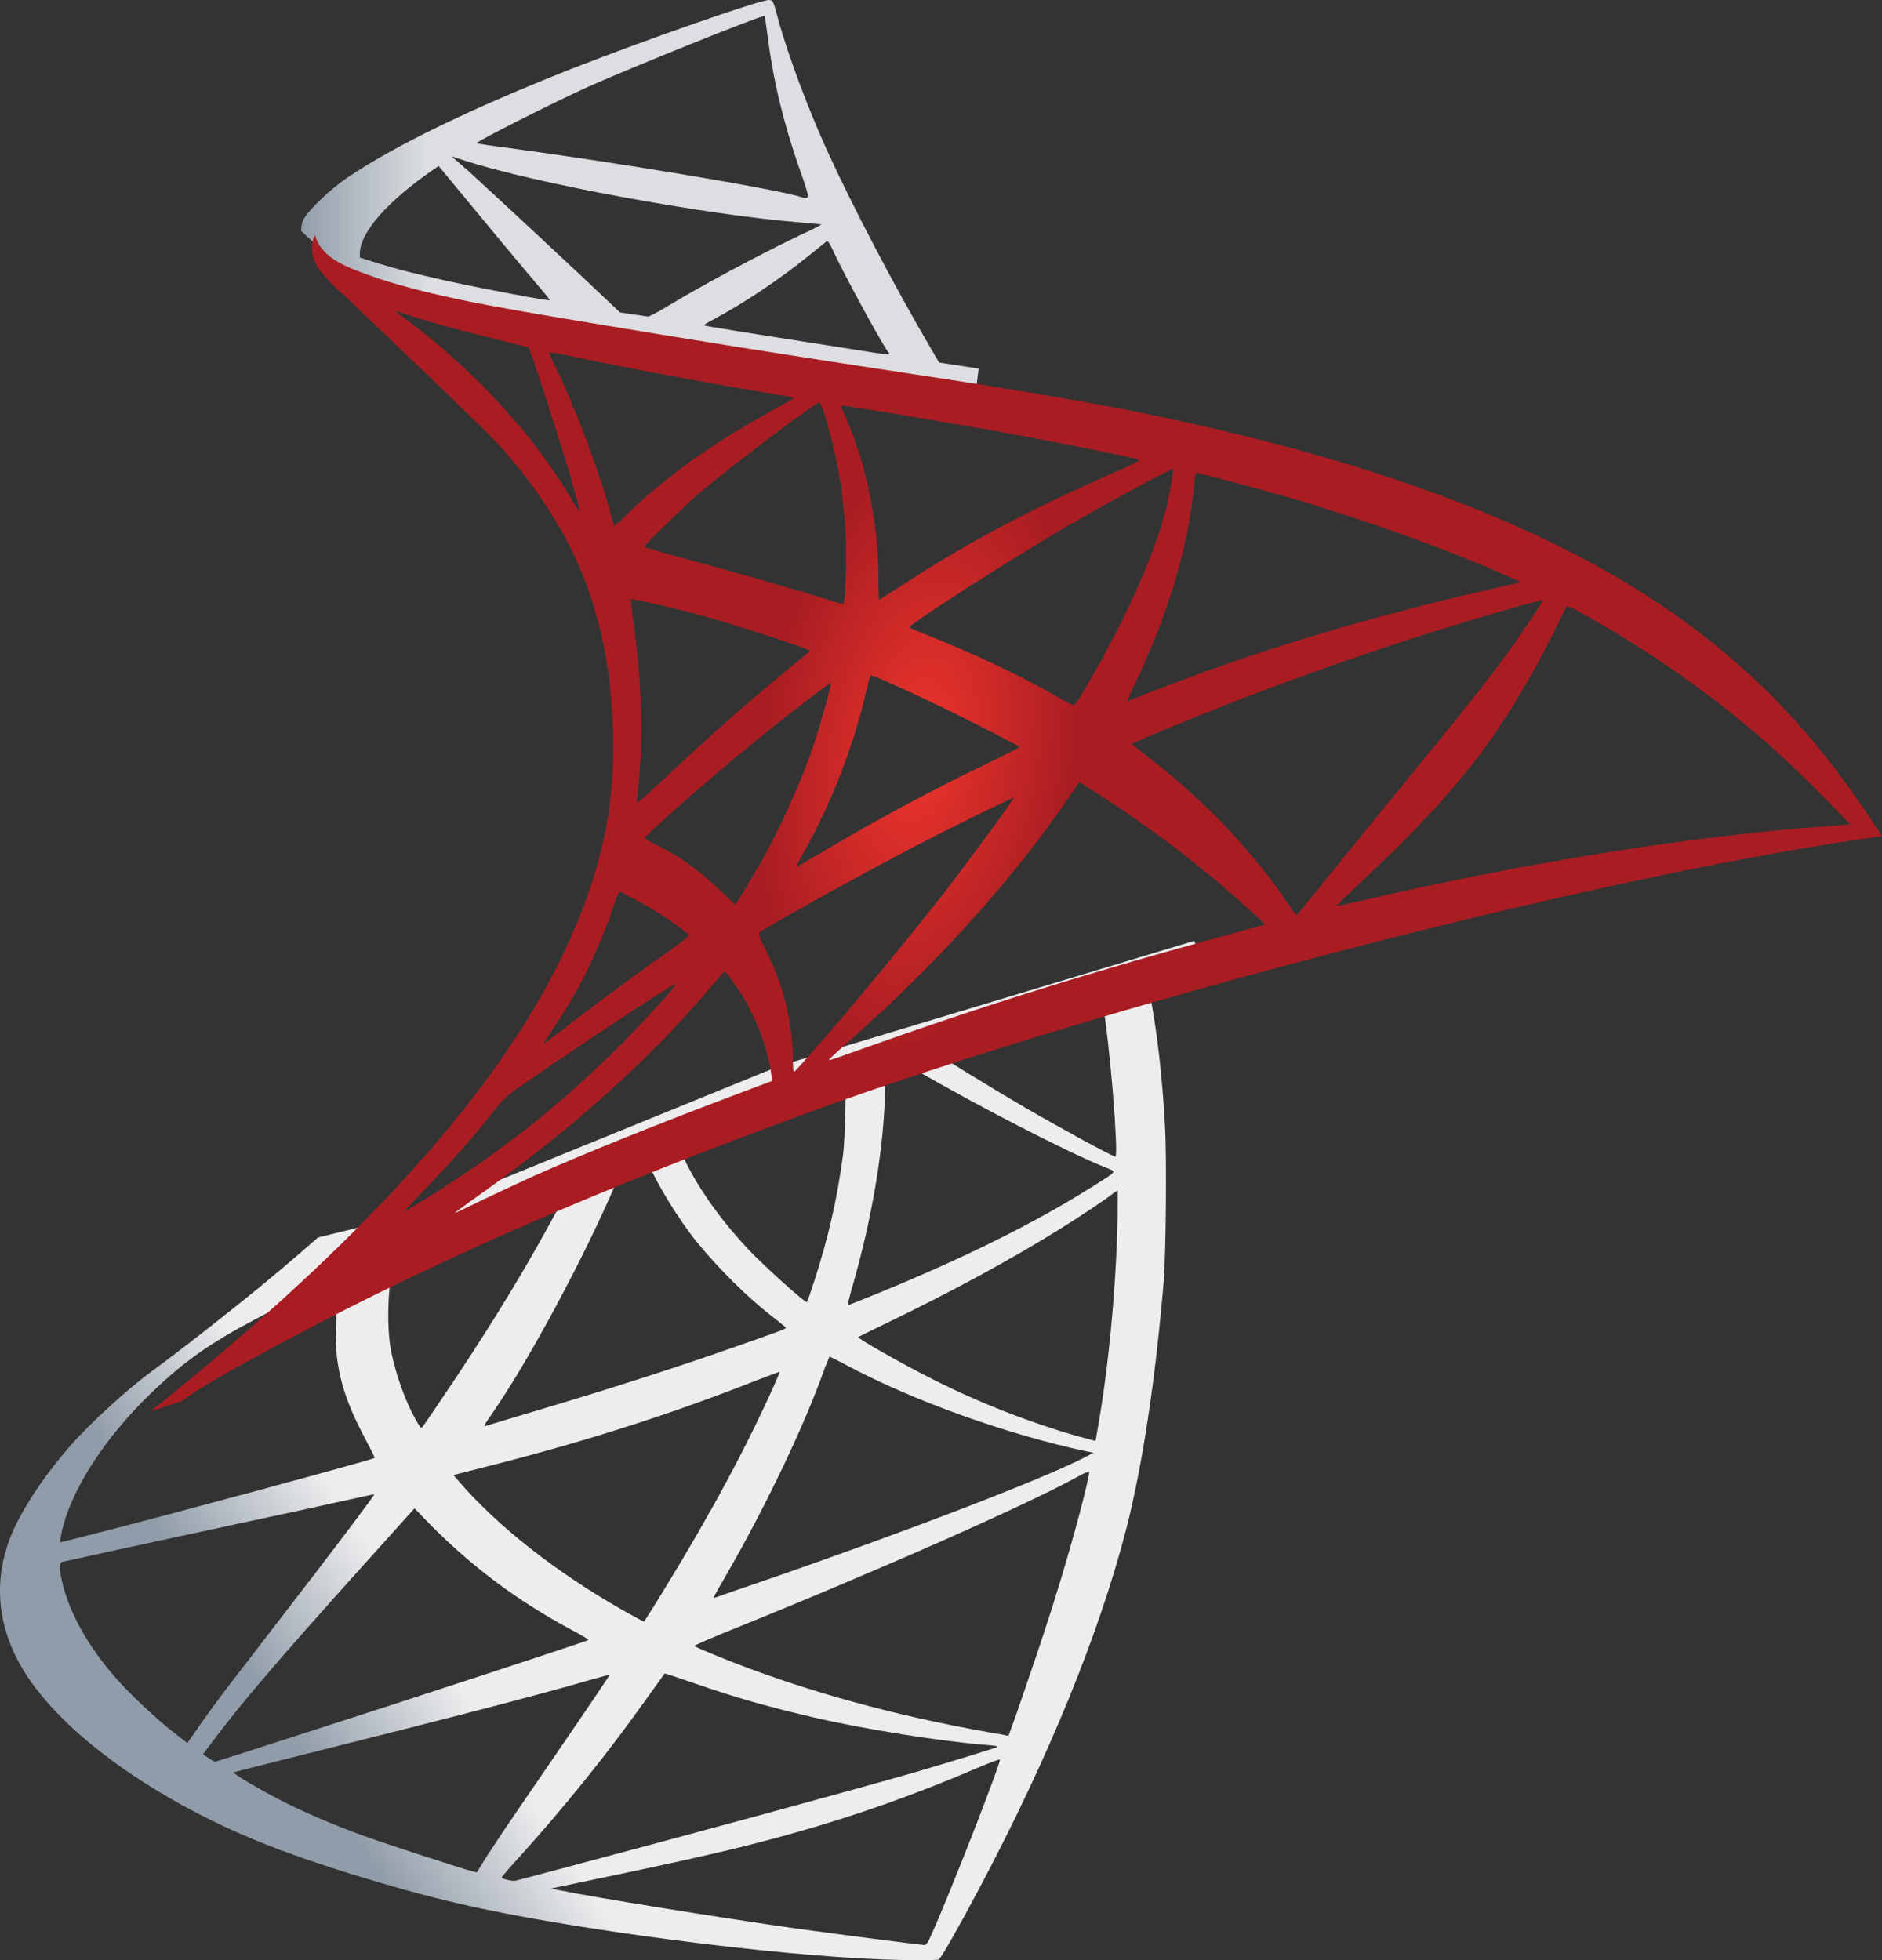 <svg width="24" height="25" viewBox="0 0 24 25" fill="none" xmlns="http://www.w3.org/2000/svg">
<rect x="0" y="0" width="24" height="25" fill="#333333" stroke="none"/>
<path d="M15.228 12L9.941 13.595L5.342 15.469L4.055 15.783C3.727 16.071 3.384 16.363 3.012 16.658C2.605 16.983 2.225 17.278 1.933 17.492C1.61 17.728 1.13 18.171 0.886 18.451C0.523 18.872 0.235 19.319 0.111 19.662C-0.109 20.282 -0.001 20.91 0.423 21.489C0.966 22.227 2.049 22.98 3.312 23.493C3.955 23.755 5.038 24.091 5.853 24.279C7.208 24.597 9.83 24.94 11.272 24.992C11.564 25.003 11.955 25.003 11.971 24.992C12.003 24.973 12.227 24.578 12.487 24.087C13.374 22.416 14.013 20.847 14.361 19.507C14.569 18.695 14.733 17.614 14.841 16.333C14.868 15.975 14.88 14.776 14.857 14.37C14.82 13.705 14.757 13.166 14.657 12.639C14.641 12.561 14.637 12.491 14.645 12.487C14.661 12.476 14.709 12.461 15.36 12.288L15.228 12V12H15.228V12ZM14.021 12.653C14.069 12.653 14.197 13.786 14.229 14.502C14.237 14.654 14.233 14.753 14.225 14.753C14.193 14.753 13.55 14.403 13.09 14.137C12.691 13.905 11.931 13.44 11.812 13.351C11.772 13.325 11.776 13.321 12.103 13.218C12.659 13.044 13.977 12.653 14.021 12.653ZM11.328 13.473C11.364 13.473 11.456 13.521 11.676 13.646C12.499 14.122 13.618 14.698 14.097 14.89C14.245 14.949 14.261 14.927 13.921 15.141C13.194 15.599 12.287 16.049 11.176 16.503C10.98 16.584 10.816 16.647 10.813 16.647C10.805 16.647 10.829 16.555 10.86 16.444C11.128 15.525 11.28 14.595 11.288 13.849C11.292 13.48 11.292 13.48 11.328 13.469C11.32 13.473 11.324 13.473 11.328 13.473ZM10.773 13.668C10.796 13.69 10.781 14.517 10.749 14.742C10.677 15.281 10.565 15.783 10.381 16.348C10.337 16.484 10.297 16.599 10.289 16.606C10.273 16.625 9.726 16.13 9.546 15.938C9.234 15.606 8.99 15.274 8.811 14.949C8.719 14.783 8.575 14.458 8.587 14.447C8.651 14.406 10.757 13.653 10.773 13.668ZM8.159 14.617C8.163 14.617 8.167 14.617 8.171 14.62C8.179 14.628 8.207 14.687 8.231 14.753C8.359 15.075 8.647 15.547 8.894 15.85C9.166 16.182 9.522 16.536 9.818 16.768C9.913 16.842 10.001 16.912 10.013 16.924C10.037 16.946 10.045 16.942 9.394 17.171C8.639 17.437 7.815 17.702 6.872 17.983C6.647 18.05 6.422 18.117 6.197 18.186C6.161 18.197 6.173 18.178 6.277 18.027C6.745 17.352 7.456 16.027 7.855 15.089C7.923 14.927 7.991 14.764 8.003 14.727C8.019 14.676 8.039 14.657 8.091 14.632C8.119 14.624 8.147 14.617 8.159 14.617ZM7.36 14.923C7.372 14.931 7.168 15.325 6.968 15.687C6.581 16.385 6.157 17.071 5.59 17.905C5.494 18.049 5.402 18.182 5.39 18.197C5.37 18.223 5.362 18.215 5.298 18.101C5.162 17.854 5.05 17.536 4.99 17.245C4.93 16.957 4.942 16.455 5.01 16.145C5.062 15.916 5.058 15.92 5.178 15.864C5.69 15.624 7.344 14.908 7.36 14.923ZM14.253 15.181V15.336C14.253 16.16 14.157 17.289 14.017 18.112C13.993 18.256 13.973 18.374 13.969 18.378C13.969 18.378 13.854 18.348 13.718 18.311C13.118 18.138 12.467 17.883 11.88 17.584C11.492 17.389 10.928 17.067 10.944 17.053C10.948 17.049 11.116 16.968 11.312 16.872C12.095 16.495 12.847 16.09 13.498 15.687C13.742 15.536 14.109 15.292 14.189 15.226L14.253 15.181ZM4.343 16.274C4.359 16.274 4.355 16.303 4.331 16.436C4.315 16.532 4.295 16.709 4.287 16.831C4.255 17.37 4.351 17.769 4.639 18.315C4.719 18.466 4.783 18.592 4.778 18.595C4.75 18.618 2.105 19.334 1.274 19.544C1.026 19.607 0.81 19.662 0.794 19.666C0.766 19.673 0.762 19.669 0.774 19.607C0.866 19.064 1.314 18.355 1.937 17.758C2.353 17.359 2.685 17.127 3.252 16.828C3.66 16.613 4.287 16.292 4.335 16.278C4.335 16.274 4.339 16.274 4.343 16.274ZM10.577 17.304C10.581 17.3 10.677 17.348 10.793 17.411C11.648 17.868 12.839 18.293 13.854 18.511L13.945 18.529L13.818 18.595C13.286 18.869 11.54 19.54 9.754 20.157C9.494 20.245 9.238 20.334 9.19 20.352C9.142 20.371 9.098 20.382 9.098 20.378C9.098 20.374 9.17 20.245 9.262 20.087C9.761 19.223 10.265 18.171 10.521 17.44C10.553 17.37 10.573 17.307 10.577 17.304ZM9.941 17.496C9.945 17.499 9.913 17.577 9.873 17.665C9.526 18.444 9.07 19.293 8.487 20.245C8.339 20.489 8.215 20.684 8.211 20.684C8.207 20.684 8.087 20.618 7.943 20.537C7.096 20.057 6.345 19.466 5.853 18.895L5.781 18.813L6.145 18.721C7.448 18.392 8.555 18.038 9.654 17.603C9.81 17.544 9.937 17.496 9.941 17.496ZM13.89 18.769C13.89 18.769 13.894 18.773 13.89 18.769C13.893 18.854 13.69 19.614 13.522 20.164C13.382 20.625 13.262 20.987 13.042 21.626C12.947 21.906 12.863 22.139 12.858 22.139C12.855 22.139 12.831 22.135 12.807 22.128C11.62 21.928 10.557 21.651 9.558 21.282C9.278 21.179 8.878 21.013 8.854 20.994C8.847 20.987 9.086 20.884 9.39 20.762C11.208 20.027 13.094 19.193 13.742 18.835C13.818 18.791 13.877 18.769 13.89 18.769ZM4.774 19.057C4.782 19.064 4.275 19.74 3.564 20.659C3.316 20.98 3.028 21.356 2.92 21.496C2.812 21.637 2.649 21.858 2.557 21.991L2.389 22.231L2.209 22.091C1.997 21.928 1.63 21.581 1.466 21.389C1.122 20.994 0.89 20.578 0.798 20.197C0.754 20.02 0.754 19.931 0.794 19.921C0.854 19.906 1.921 19.673 2.92 19.459C3.476 19.341 4.119 19.201 4.351 19.149C4.583 19.097 4.771 19.057 4.774 19.057ZM5.286 19.238L5.414 19.371C5.989 19.965 6.577 20.404 7.288 20.788C7.416 20.854 7.512 20.913 7.504 20.917C7.476 20.936 5.034 21.736 3.903 22.098C3.268 22.305 2.744 22.471 2.741 22.471C2.737 22.471 2.701 22.449 2.661 22.423L2.589 22.375L2.704 22.22C3.08 21.718 3.552 21.168 4.579 20.024L5.286 19.238ZM8.475 21.345C8.479 21.341 8.655 21.401 8.87 21.474C9.39 21.655 9.802 21.77 10.353 21.899C11.032 22.058 12.015 22.212 12.595 22.257C12.683 22.264 12.731 22.271 12.715 22.283C12.687 22.297 12.099 22.478 11.668 22.604C10.98 22.803 8.882 23.375 7.172 23.829C6.856 23.914 6.585 23.984 6.569 23.988C6.529 23.995 6.397 23.962 6.397 23.947C6.397 23.94 6.493 23.825 6.609 23.7C7.184 23.065 7.756 22.356 8.231 21.685C8.363 21.5 8.475 21.349 8.475 21.345ZM7.772 21.364C7.776 21.367 7.492 21.788 6.996 22.511C6.785 22.818 6.549 23.165 6.465 23.287C6.385 23.405 6.265 23.589 6.197 23.692L6.081 23.881L6.021 23.866C5.877 23.829 4.866 23.5 4.599 23.401C4.267 23.279 3.923 23.131 3.667 23.006C3.348 22.847 2.948 22.611 2.98 22.604C2.988 22.6 3.536 22.463 4.195 22.297C5.945 21.858 6.916 21.604 7.552 21.419C7.668 21.386 7.768 21.36 7.772 21.364ZM12.747 22.441H12.751C12.767 22.478 12.119 24.139 11.883 24.663C11.832 24.781 11.812 24.811 11.784 24.807C11.716 24.803 10.777 24.682 10.205 24.604C9.21 24.464 7.54 24.194 7.12 24.106L7.024 24.087L7.62 23.962C8.898 23.696 9.514 23.552 10.137 23.375C10.924 23.154 11.704 22.877 12.491 22.537C12.615 22.485 12.719 22.445 12.747 22.441Z" fill="url(#paint0_linear_1367_565)"/>
<path d="M9.812 0C9.721 -0.012 8.253 0.5 7.306 0.871C6.028 1.375 5.035 1.855 4.423 2.27C4.196 2.426 3.91 2.702 3.865 2.81C3.848 2.85 3.84 2.898 3.84 2.946L4.394 3.453L5.714 3.861L8.853 4.404L12.443 5L12.48 4.7C12.468 4.7 12.459 4.696 12.447 4.696L11.976 4.624L11.88 4.46C11.392 3.629 10.855 2.598 10.54 1.903C10.296 1.363 10.065 0.74 9.936 0.292C9.866 0.02 9.858 0.004 9.812 0V0H9.812V0ZM9.746 0.204H9.75C9.754 0.208 9.771 0.32 9.788 0.452C9.858 1.011 9.986 1.551 10.189 2.134C10.342 2.574 10.342 2.55 10.164 2.498C9.742 2.386 7.852 2.071 6.483 1.887C6.264 1.859 6.078 1.831 6.078 1.827C6.061 1.811 7.066 1.303 7.509 1.103C8.075 0.852 9.63 0.224 9.746 0.204ZM5.759 1.995L5.92 2.046C6.797 2.334 9.002 2.742 10.218 2.838C10.354 2.85 10.47 2.862 10.474 2.862C10.478 2.866 10.363 2.926 10.213 2.994C9.626 3.277 8.981 3.625 8.534 3.893C8.402 3.973 8.282 4.037 8.266 4.037C8.249 4.037 8.162 4.021 8.071 4.009L7.906 3.985L7.492 3.593C6.764 2.91 6.193 2.382 5.974 2.182L5.759 1.995ZM5.594 2.118L6.177 2.822C6.495 3.21 6.818 3.589 6.888 3.673C6.959 3.757 7.016 3.825 7.012 3.829C6.996 3.841 6.169 3.685 5.73 3.589C5.279 3.489 5.093 3.441 4.816 3.357L4.589 3.285V3.229C4.593 2.962 4.944 2.562 5.54 2.154L5.594 2.118ZM10.549 3.078C10.565 3.078 10.586 3.114 10.635 3.221C10.776 3.521 11.214 4.329 11.322 4.484C11.355 4.536 11.413 4.54 10.83 4.448C9.428 4.229 8.977 4.157 8.977 4.149C8.977 4.145 9.018 4.117 9.072 4.089C9.506 3.857 9.945 3.561 10.334 3.245C10.429 3.17 10.515 3.098 10.532 3.086C10.536 3.078 10.544 3.074 10.549 3.078Z" fill="url(#paint1_linear_1367_565)"/>
<path d="M4.018 3C4.018 3 3.93 3.136 4.014 3.337C4.066 3.461 4.217 3.612 4.388 3.767C4.388 3.767 6.159 5.447 6.374 5.687C7.353 6.787 7.779 7.871 7.819 9.366C7.843 10.326 7.656 11.17 7.19 12.149C6.362 13.907 4.615 15.847 1.92 18L2.314 17.872C2.569 17.686 2.915 17.489 3.727 17.055C5.602 16.056 7.712 15.139 10.299 14.194C14.025 12.831 20.151 11.236 23.638 10.717L24 10.663L23.944 10.577C23.626 10.097 23.407 9.799 23.144 9.482C22.38 8.56 21.452 7.813 20.318 7.193C18.758 6.345 16.739 5.683 14.184 5.192C13.702 5.099 12.643 4.921 11.784 4.793C9.961 4.518 8.782 4.328 7.485 4.111C7.019 4.034 6.322 3.918 5.861 3.821C5.622 3.771 5.164 3.666 4.806 3.546C4.519 3.438 4.105 3.329 4.018 3ZM5.045 3.968C5.049 3.964 5.112 3.987 5.196 4.014C5.347 4.065 5.542 4.123 5.773 4.185C5.948 4.232 6.123 4.277 6.299 4.32C6.537 4.378 6.736 4.433 6.74 4.433C6.768 4.46 7.17 5.71 7.306 6.19C7.357 6.372 7.397 6.527 7.393 6.527C7.389 6.531 7.345 6.465 7.294 6.376C6.828 5.579 6.092 4.769 5.24 4.119C5.128 4.042 5.045 3.972 5.045 3.968ZM7.003 4.495C7.023 4.495 7.111 4.506 7.218 4.529C7.895 4.677 9.109 4.901 9.885 5.029C10.016 5.048 10.12 5.072 10.12 5.079C10.12 5.087 10.072 5.114 10.012 5.145C9.881 5.211 9.352 5.517 9.176 5.633C8.735 5.919 8.337 6.229 8.05 6.508C7.935 6.62 7.835 6.713 7.835 6.713C7.835 6.713 7.811 6.647 7.791 6.566C7.648 6.028 7.349 5.23 7.079 4.669C7.035 4.58 6.999 4.498 6.999 4.491C6.999 4.498 6.999 4.495 7.003 4.495ZM10.45 5.133C10.474 5.141 10.514 5.273 10.594 5.563C10.741 6.125 10.809 6.752 10.785 7.337C10.777 7.499 10.769 7.65 10.761 7.67L10.749 7.708L10.542 7.643C10.116 7.511 9.423 7.313 8.83 7.151C8.492 7.062 8.217 6.98 8.217 6.973C8.217 6.949 8.711 6.469 8.922 6.287C9.324 5.943 10.414 5.122 10.45 5.133ZM10.725 5.172C10.737 5.161 12.373 5.435 13.117 5.575C13.671 5.679 14.475 5.842 14.522 5.861C14.546 5.869 14.463 5.916 14.196 6.032C13.145 6.493 12.365 6.907 11.589 7.41C11.386 7.542 11.214 7.65 11.21 7.65C11.207 7.65 11.203 7.538 11.203 7.402C11.203 6.667 11.051 5.923 10.773 5.296C10.745 5.234 10.721 5.176 10.725 5.172ZM14.956 5.985C14.968 5.997 14.916 6.311 14.869 6.496C14.725 7.073 14.339 7.929 13.866 8.734C13.782 8.878 13.706 8.994 13.698 8.998C13.69 9.002 13.583 8.943 13.46 8.874C12.998 8.61 12.472 8.363 11.899 8.13C11.74 8.065 11.601 8.01 11.597 8.003C11.569 7.979 12.851 7.155 13.527 6.76C14.065 6.442 14.94 5.97 14.956 5.985ZM15.259 6.032C15.294 6.032 16.019 6.225 16.397 6.334C17.332 6.605 18.407 6.988 19.108 7.298L19.398 7.426L19.195 7.472C17.484 7.855 16.019 8.297 14.606 8.854C14.49 8.901 14.387 8.94 14.379 8.94C14.371 8.94 14.411 8.851 14.463 8.742C14.889 7.863 15.163 6.946 15.231 6.163C15.235 6.09 15.247 6.032 15.259 6.032ZM8.046 7.643C8.058 7.631 8.611 7.759 8.91 7.84C9.364 7.964 10.327 8.277 10.327 8.301C10.327 8.305 10.219 8.394 10.092 8.502C9.571 8.924 9.069 9.369 8.468 9.935C8.289 10.101 8.138 10.237 8.13 10.237C8.122 10.237 8.118 10.213 8.122 10.182C8.213 9.532 8.193 8.696 8.066 7.848C8.054 7.739 8.042 7.646 8.046 7.643ZM19.673 7.654C19.681 7.662 19.418 8.065 19.251 8.293C19.012 8.626 18.662 9.067 17.87 10.035C17.452 10.546 16.982 11.123 16.827 11.317C16.668 11.511 16.536 11.673 16.532 11.673C16.528 11.673 16.477 11.604 16.421 11.518C15.975 10.868 15.442 10.299 14.809 9.788C14.689 9.691 14.558 9.586 14.514 9.555C14.471 9.524 14.435 9.493 14.435 9.489C14.435 9.478 15.111 9.195 15.625 8.994C16.524 8.638 17.75 8.212 18.67 7.937C19.152 7.79 19.665 7.646 19.673 7.654ZM19.98 7.732C19.995 7.728 20.091 7.774 20.206 7.84C21.174 8.378 22.121 9.071 22.869 9.784C23.08 9.985 23.602 10.512 23.594 10.515C23.594 10.515 23.411 10.531 23.196 10.546C21.52 10.67 19.375 11.015 17.313 11.499C17.173 11.53 17.05 11.557 17.042 11.557C17.034 11.557 17.189 11.406 17.384 11.224C18.594 10.089 19.148 9.373 19.8 8.095C19.892 7.906 19.972 7.743 19.98 7.732C19.976 7.732 19.976 7.732 19.98 7.732ZM11.115 8.614C11.171 8.626 11.688 8.862 12.078 9.052C12.437 9.226 12.974 9.505 13.002 9.528C13.006 9.532 12.815 9.629 12.58 9.741C11.832 10.105 11.191 10.45 10.522 10.845C10.331 10.957 10.172 11.05 10.168 11.05C10.152 11.05 10.156 11.034 10.263 10.845C10.621 10.21 10.908 9.451 11.071 8.711C11.087 8.653 11.103 8.614 11.115 8.614ZM10.598 8.707C10.609 8.719 10.474 9.195 10.391 9.455C10.227 9.946 9.953 10.562 9.686 11.027C9.622 11.135 9.527 11.294 9.475 11.383L9.376 11.538L9.153 11.329C8.894 11.085 8.683 10.934 8.412 10.798C8.305 10.744 8.221 10.697 8.221 10.69C8.221 10.659 8.902 10.059 9.423 9.625C9.797 9.311 10.586 8.696 10.598 8.707ZM13.762 9.973L13.957 10.097C14.403 10.38 14.928 10.755 15.33 11.085C15.557 11.267 15.995 11.65 16.083 11.743L16.13 11.793L15.808 11.882C13.985 12.374 12.576 12.812 10.932 13.4C10.749 13.466 10.594 13.52 10.582 13.52C10.558 13.52 10.538 13.539 10.948 13.172C11.999 12.231 12.93 11.193 13.623 10.182L13.762 9.973ZM12.93 10.175C12.938 10.182 12.393 10.93 12.066 11.352C11.676 11.855 10.984 12.699 10.506 13.249C10.307 13.477 10.136 13.667 10.128 13.671C10.116 13.675 10.112 13.617 10.112 13.528C10.112 13.059 9.989 12.56 9.774 12.134C9.682 11.956 9.666 11.913 9.686 11.894C9.762 11.828 10.92 11.185 11.652 10.802C12.146 10.546 12.918 10.167 12.93 10.175ZM7.899 11.375C7.911 11.375 8.002 11.421 8.106 11.476C8.36 11.611 8.587 11.762 8.79 11.925C8.798 11.933 8.695 12.014 8.559 12.111C8.181 12.374 7.608 12.796 7.274 13.056C6.923 13.326 6.912 13.334 6.951 13.276C7.214 12.885 7.345 12.664 7.485 12.382C7.608 12.13 7.732 11.832 7.819 11.572C7.851 11.46 7.891 11.375 7.899 11.375ZM9.24 12.397C9.26 12.393 9.284 12.428 9.391 12.583C9.618 12.912 9.793 13.354 9.837 13.71L9.845 13.787L9.3 13.992C8.325 14.36 7.425 14.724 6.816 14.995C6.645 15.073 6.346 15.212 6.151 15.305C5.956 15.402 5.797 15.475 5.797 15.472C5.797 15.468 5.92 15.379 6.072 15.27C7.262 14.43 8.293 13.508 9.065 12.587C9.149 12.49 9.224 12.401 9.232 12.397L9.24 12.397ZM8.623 12.544C8.639 12.56 8.185 13.059 7.875 13.365C7.107 14.128 6.346 14.724 5.403 15.305C5.284 15.379 5.176 15.444 5.164 15.452C5.136 15.468 5.172 15.429 5.586 14.991C5.849 14.716 6.048 14.484 6.275 14.198C6.426 14.008 6.454 13.981 6.673 13.83C7.258 13.419 8.607 12.529 8.623 12.544Z" fill="url(#paint2_radial_1367_565)"/>
<defs>
<linearGradient id="paint0_linear_1367_565" x1="3.977" y1="22.588" x2="5.808" y2="21.417" gradientUnits="userSpaceOnUse">
<stop stop-color="#909CA9"/>
<stop offset="1" stop-color="#EDEDEE"/>
</linearGradient>
<linearGradient id="paint1_linear_1367_565" x1="3.855" y1="2.492" x2="5.447" y2="2.492" gradientUnits="userSpaceOnUse">
<stop stop-color="#939FAB"/>
<stop offset="1" stop-color="#DCDEE1"/>
</linearGradient>
<radialGradient id="paint2_radial_1367_565" cx="0" cy="0" r="1" gradientUnits="userSpaceOnUse" gradientTransform="translate(11.712 9.582) rotate(-171.687) scale(1.974 3.846)">
<stop stop-color="#EE352C"/>
<stop offset="1" stop-color="#A91D22"/>
</radialGradient>
</defs>
</svg>

